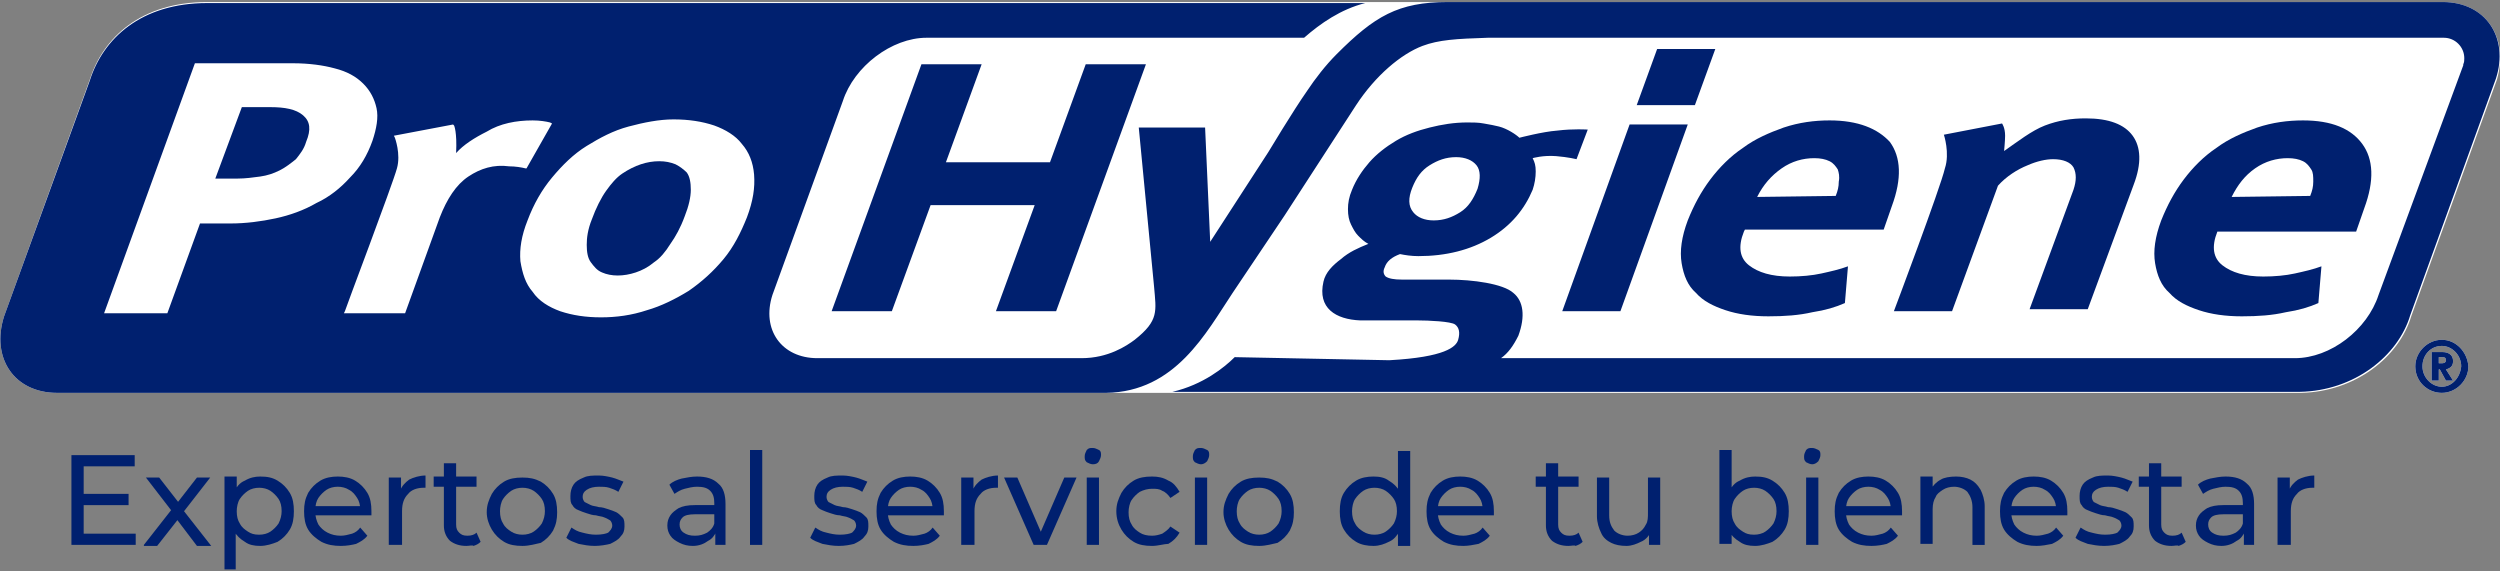 <?xml version="1.0" encoding="utf-8"?>
<!-- Generator: Adobe Illustrator 28.1.0, SVG Export Plug-In . SVG Version: 6.00 Build 0)  -->
<svg version="1.1" id="Capa_1" xmlns="http://www.w3.org/2000/svg" xmlns:xlink="http://www.w3.org/1999/xlink" x="0px" y="0px"
	 width="245" height="56" viewBox="0 0 245 56" style="enable-background:new 0 0 245 56;" xml:space="preserve">
<rect x="0" y="0" width="245" height="56" fill="#808080" stroke="none"/>
<style type="text/css">
	.st0{fill:#FFFFFF;}
	.st1{fill:#00206F;}
</style>
<g>
	<g>
		<g>
			<path class="st0" d="M239.4,0.2c0,0-92.3,0-97.5,0c-0.3,0-0.6,0-0.9,0l-7.3,0c0,0,0.1,0,0.1,0H20.3c-6.5,0-10.2,3.5-11.5,7.6
				L0.4,31c-1.3,4.1,1,7.5,5.2,7.5l102.8,0c0.2,0,0.3,0,0.5,0l6.2,0c0,0-0.1,0-0.1,0h18.6c0.1,0,0.3,0,0.4,0c0.2,0,0.4,0,0.7,0h90.8
				c5.3-0.1,9.6-3.5,10.8-7.5l8.4-23.2C245.9,3.7,243.6,0.2,239.4,0.2z"/>
			<path class="st0" d="M240.4,35.4c0-0.9-0.9-0.9-1.1-0.9h-1v2.8h0.7v-1.1h0.1l0.6,1.1h0.7l-0.7-1.1
				C240.1,36.1,240.4,35.9,240.4,35.4z M239.3,35.6H239v-0.6h0.3c0.2,0,0.4,0,0.4,0.3C239.7,35.6,239.4,35.6,239.3,35.6z"/>
			<path class="st0" d="M239.3,33.3c-1.4,0-2.6,1.2-2.6,2.6c0,1.5,1.2,2.6,2.6,2.6c1.4,0,2.6-1.2,2.6-2.6
				C241.8,34.5,240.7,33.3,239.3,33.3z M239.3,37.9c-1,0-1.9-0.9-1.9-2c0-1.1,0.8-2,1.9-2c1,0,1.9,0.9,1.9,2
				C241.1,37,240.3,37.9,239.3,37.9z"/>
		</g>
		<g>
			<polygon class="st1" points="103.5,30.5 112.3,6.3 106.4,6.3 102.9,15.9 92.7,15.9 96.2,6.3 90.3,6.3 81.5,30.5 87.4,30.5
				91.2,20.1 101.4,20.1 97.6,30.5 			"/>
			<path class="st1" d="M239.4,0.2c0,0-92.3,0-97.5,0c-4.9,0-7.2,1.4-10.9,5.1c-1.1,1.1-2.1,2.4-2.9,3.6c-1.4,2-3.8,6-3.8,6
				l-5.7,8.8l-0.5-11.2h-6.5l1.5,15.6c0.2,2.4,0.5,3.3-1.9,5.2c-0.8,0.6-2.6,1.8-5.2,1.8H80.1c-3.5,0-5.5-2.8-4.4-6.2l6.9-19
				c1.1-3.4,4.8-6.2,8.2-6.2h37c1.6-1.4,3.6-2.8,6-3.4H20.3c-6.5,0-10.2,3.5-11.5,7.6L0.4,31c-1.3,4.1,1,7.5,5.2,7.5l102.8,0
				c6.8-0.1,9.8-5.9,12.4-9.8l5.1-7.6h0l7-10.8c1.9-2.9,4.4-5,6.5-5.8c1.6-0.6,3.3-0.7,6.4-0.8l88.1,0c0.2,0,0.4,0,0.6,0h5
				c1.1,0,2,0.9,2,2c0,0.2,0,0.4-0.1,0.6l0,0.1l-8.3,22.5c-1.1,3.4-4.7,6.2-8.2,6.2h-77.8c0.7-0.5,1.2-1.2,1.7-2.2
				c0.7-1.9,0.5-3.4-0.5-4.2c-1-0.9-4-1.3-6.3-1.3h-4.6c-0.8,0-1.3-0.1-1.6-0.3c-0.2-0.2-0.3-0.5-0.1-0.9c0.2-0.6,0.7-1,1.5-1.3
				c0.5,0.1,1.1,0.2,1.8,0.2c2.7,0,5.1-0.6,7.1-1.8c2-1.2,3.3-2.8,4.1-4.7c0.2-0.6,0.3-1.2,0.3-1.8c0-0.6-0.1-0.9-0.3-1.3
				c0,0,1-0.3,2.3-0.2c1.2,0.1,2,0.3,2,0.3l1.1-2.9c0,0-1.4-0.1-3,0.1c-1.4,0.1-3.7,0.7-3.7,0.7c-0.3-0.3-1.2-0.9-2-1.1
				c-0.4-0.1-0.9-0.2-1.5-0.3c-0.5-0.1-1.1-0.1-1.6-0.1c-1.3,0-2.5,0.2-3.7,0.5c-1.2,0.3-2.3,0.7-3.3,1.3c-1,0.6-1.9,1.3-2.6,2.1
				c-0.7,0.8-1.3,1.7-1.7,2.7c-0.3,0.7-0.4,1.3-0.4,1.9c0,0.6,0.1,1.1,0.3,1.5c0.2,0.4,0.4,0.8,0.7,1.1c0.3,0.3,0.6,0.6,1,0.8
				c-1,0.4-1.9,0.8-2.7,1.5c-0.8,0.6-1.5,1.3-1.7,2.2c-0.6,2.6,1.2,3.7,3.6,3.8h5.6c1.1,0,3.3,0.1,3.7,0.4c0.4,0.3,0.5,0.8,0.3,1.5
				c-0.2,0.7-1.3,1.7-6.7,2h-0.2L121,35c-1,1-3.1,2.7-6.1,3.4h18.6c0.1,0,0.3,0,0.4,0c0.2,0,0.4,0,0.7,0h90.8
				c5.3-0.1,9.6-3.5,10.8-7.5l8.4-23.2C245.9,3.7,243.6,0.2,239.4,0.2z M27,21.4c-1.4,0.3-2.9,0.5-4.4,0.5h-3l-3.2,8.8h-6.2
				l8.9-24.5h9.6c1.6,0,3,0.2,4.1,0.5C34,7,34.9,7.5,35.6,8.2c0.7,0.7,1.1,1.5,1.3,2.4c0.2,0.9,0,2-0.4,3.2
				c-0.5,1.4-1.2,2.6-2.2,3.6c-0.9,1-2,1.9-3.3,2.5C29.8,20.6,28.4,21.1,27,21.4z M45.9,17.3c-1.2,0.8-2.1,2.2-2.8,4l-3.4,9.4h-6
				l0.1-0.2c0-0.1,4.7-12.5,5.1-14c0.4-1.4-0.2-3-0.2-3l-0.1-0.2l5.8-1.1l0.1,0.1c0,0,0.3,0.6,0.2,2.7c0.7-0.8,1.8-1.5,3-2.1
				c1.3-0.8,2.9-1.1,4.5-1.1c0.7,0,1.3,0.1,1.7,0.2l0.2,0.1l-2.5,4.4l-0.1,0c-0.4-0.1-1-0.2-1.6-0.2C48.4,16.1,47.1,16.5,45.9,17.3z
				 M73.2,21.3c-0.6,1.5-1.3,2.9-2.3,4.1c-1,1.2-2.1,2.2-3.4,3.1c-1.3,0.8-2.7,1.5-4.1,1.9c-1.5,0.5-3,0.7-4.5,0.7
				c-1.5,0-2.8-0.2-4-0.6c-1.1-0.4-2.1-1-2.7-1.9c-0.7-0.8-1-1.8-1.2-3c-0.1-1.2,0.1-2.5,0.7-4c0.6-1.6,1.4-3,2.4-4.2
				c1-1.2,2.1-2.3,3.4-3.1c1.3-0.8,2.6-1.5,4.1-1.9c1.5-0.4,3-0.7,4.4-0.7c1.5,0,2.8,0.2,4,0.6c1.1,0.4,2.1,1,2.7,1.8
				c0.7,0.8,1.1,1.8,1.2,3v0C74,18.4,73.8,19.7,73.2,21.3z M138.4,18.4c0.4-1,0.9-1.7,1.7-2.2c0.8-0.5,1.6-0.8,2.6-0.8
				c0.9,0,1.6,0.3,2,0.8c0.4,0.5,0.4,1.3,0.1,2.3c-0.4,1-0.9,1.8-1.7,2.3c-0.8,0.5-1.6,0.8-2.6,0.8c-0.9,0-1.6-0.3-2-0.8
				C138,20.2,138,19.4,138.4,18.4z"/>
			<path class="st1" d="M29.7,11.3c-0.7-0.6-1.8-0.8-3.2-0.8h-2.8l-2.6,7h2.2c0.7,0,1.5-0.1,2.2-0.2c0.7-0.1,1.3-0.3,1.9-0.6
				c0.6-0.3,1.1-0.7,1.6-1.1c0.4-0.5,0.8-1,1-1.7C30.5,12.7,30.4,11.9,29.7,11.3z"/>
			<path class="st1" d="M66.2,16.1c-0.5-0.2-1-0.3-1.6-0.3c-0.6,0-1.2,0.1-1.8,0.3c-0.6,0.2-1.2,0.5-1.8,0.9c-0.6,0.4-1.1,1-1.6,1.7
				c-0.5,0.7-1,1.7-1.4,2.8c-0.4,1-0.5,1.8-0.5,2.5c0,0.7,0.1,1.3,0.4,1.7c0.3,0.4,0.6,0.8,1.1,1c0.9,0.4,2.1,0.4,3.3,0
				c0.6-0.2,1.2-0.5,1.8-1c0.6-0.4,1.1-1,1.6-1.8c0.5-0.7,1-1.6,1.4-2.7c0.4-1,0.6-1.9,0.6-2.6c0-0.7-0.1-1.3-0.4-1.7
				C67,16.6,66.6,16.3,66.2,16.1z"/>
			<polygon class="st1" points="153.1,30.5 158.8,30.5 165.4,12.2 159.7,12.2 			"/>
			<polygon class="st1" points="160.4,10.3 166.1,10.3 168.1,4.8 162.4,4.8 			"/>
			<path class="st1" d="M179.3,11.8c-1.5,0-3,0.2-4.5,0.7c-1.4,0.5-2.8,1.1-4,2c-1.2,0.8-2.3,1.9-3.2,3.1c-0.9,1.2-1.6,2.5-2.2,4
				c-0.6,1.6-0.8,3-0.6,4.2c0.2,1.2,0.6,2.2,1.4,2.9c0.7,0.8,1.7,1.3,2.9,1.7c1.2,0.4,2.6,0.6,4.2,0.6c1.6,0,3-0.1,4.3-0.4
				c1.3-0.2,2.3-0.5,3.2-0.9l0.3-3.6c-0.8,0.3-1.7,0.5-2.6,0.7c-0.9,0.2-2,0.3-3.1,0.3c-1.8,0-3.1-0.4-4-1.1
				c-0.9-0.7-1.1-1.8-0.5-3.3l0.1-0.2h13.6l0.8-2.3c1-2.7,0.9-4.8-0.2-6.3C184,12.6,182.1,11.8,179.3,11.8z M180.2,17.8
				c0,0.5-0.1,0.9-0.3,1.4l-7.7,0.1c0.6-1.2,1.4-2.1,2.4-2.8c1-0.7,2.1-1,3.2-1c0.6,0,1.1,0.1,1.5,0.3c0.4,0.2,0.6,0.5,0.8,0.8
				C180.2,16.9,180.3,17.3,180.2,17.8z"/>
			<path class="st1" d="M185.6,30.5h5.7l4.5-12.3c0.8-0.9,1.9-1.6,2.9-2c0.9-0.4,1.8-0.6,2.5-0.6c1,0,1.7,0.3,2,0.8
				c0.3,0.6,0.3,1.3,0,2.2l-4.3,11.7h5.7l4.5-12.2c0.8-2.1,0.7-3.7-0.1-4.8c-0.8-1.1-2.3-1.7-4.6-1.7c-1.4,0-2.7,0.2-4,0.7
				c-1.3,0.5-2.7,1.6-4,2.5c0,0,0.1-1,0.1-1.5c0-0.8-0.3-1.2-0.3-1.2l-5.7,1.1c0,0,0.6,1.8,0.1,3.3
				C190.2,18.3,185.6,30.5,185.6,30.5z"/>
			<path class="st1" d="M217.3,22.7h13.6l0.8-2.3c1-2.7,0.9-4.8-0.2-6.3c-1.1-1.5-3-2.3-5.8-2.3c-1.5,0-3,0.2-4.5,0.7
				c-1.4,0.5-2.8,1.1-4,2c-1.2,0.8-2.3,1.9-3.2,3.1c-0.9,1.2-1.6,2.5-2.2,4c-0.6,1.6-0.8,3-0.6,4.2c0.2,1.2,0.6,2.2,1.4,2.9
				c0.7,0.8,1.7,1.3,2.9,1.7c1.2,0.4,2.6,0.6,4.2,0.6c1.6,0,3-0.1,4.3-0.4c1.3-0.2,2.3-0.5,3.2-0.9l0.3-3.6
				c-0.8,0.3-1.7,0.5-2.6,0.7c-0.9,0.2-2,0.3-3.1,0.3c-1.8,0-3.1-0.4-4-1.1c-0.9-0.7-1.1-1.8-0.5-3.3L217.3,22.7z M221,16.5
				c1-0.7,2.1-1,3.2-1c0.6,0,1.1,0.1,1.5,0.3c0.4,0.2,0.6,0.5,0.8,0.8c0.2,0.3,0.2,0.7,0.2,1.2c0,0.5-0.1,0.9-0.3,1.4l-7.7,0.1
				C219.3,18.1,220,17.2,221,16.5z"/>
			<path class="st1" d="M240.4,35.4c0-0.9-0.9-0.9-1.1-0.9h-1v2.8h0.7v-1.1h0.1l0.6,1.1h0.7l-0.7-1.1
				C240.1,36.1,240.4,35.9,240.4,35.4z M239.3,35.6H239v-0.6h0.3c0.2,0,0.4,0,0.4,0.3C239.7,35.6,239.4,35.6,239.3,35.6z"/>
			<path class="st1" d="M239.3,33.3c-1.4,0-2.6,1.2-2.6,2.6c0,1.5,1.2,2.6,2.6,2.6c1.4,0,2.6-1.2,2.6-2.6
				C241.8,34.5,240.7,33.3,239.3,33.3z M239.3,37.9c-1,0-1.9-0.9-1.9-2c0-1.1,0.8-2,1.9-2c1,0,1.9,0.9,1.9,2
				C241.1,37,240.3,37.9,239.3,37.9z"/>
		</g>
	</g>
	<g>
		<path class="st1" d="M8.2,52.3h5.1v1.1H7v-8.8h6.2v1.1H8.2V52.3z M8.1,48.4h4.5v1.1H8.1V48.4z"/>
		<path class="st1" d="M14.1,53.4l2.9-3.7l0,0.6l-2.7-3.5h1.3l2.1,2.7h-0.5l2.1-2.7h1.3l-2.8,3.6l0-0.6l2.9,3.7h-1.4l-2.2-2.9
			l0.5,0.1l-2.2,2.8H14.1z"/>
		<path class="st1" d="M22,55.8v-9.1h1.2v1.8L23,50.1l0.1,1.5v4.2H22z M25.5,53.5c-0.6,0-1.1-0.1-1.5-0.4c-0.5-0.3-0.8-0.6-1.1-1.1
			c-0.3-0.5-0.4-1.1-0.4-1.9c0-0.8,0.1-1.4,0.4-1.9c0.3-0.5,0.6-0.9,1.1-1.1c0.5-0.3,1-0.4,1.5-0.4c0.7,0,1.2,0.1,1.7,0.4
			c0.5,0.3,0.9,0.7,1.2,1.2c0.3,0.5,0.4,1.1,0.4,1.8c0,0.7-0.1,1.3-0.4,1.8c-0.3,0.5-0.7,0.9-1.2,1.2C26.7,53.3,26.1,53.5,25.5,53.5
			z M25.4,52.4c0.4,0,0.8-0.1,1.1-0.3c0.3-0.2,0.6-0.5,0.8-0.8c0.2-0.4,0.3-0.8,0.3-1.2c0-0.5-0.1-0.9-0.3-1.2
			c-0.2-0.3-0.5-0.6-0.8-0.8c-0.3-0.2-0.7-0.3-1.1-0.3c-0.4,0-0.8,0.1-1.1,0.3c-0.3,0.2-0.6,0.5-0.8,0.8c-0.2,0.3-0.3,0.8-0.3,1.2
			c0,0.5,0.1,0.9,0.3,1.2c0.2,0.4,0.5,0.6,0.8,0.8S24.9,52.4,25.4,52.4z"/>
		<path class="st1" d="M33.4,53.5c-0.7,0-1.3-0.1-1.9-0.4c-0.5-0.3-1-0.7-1.3-1.2c-0.3-0.5-0.4-1.1-0.4-1.8c0-0.7,0.1-1.2,0.4-1.8
			c0.3-0.5,0.7-0.9,1.2-1.2c0.5-0.3,1.1-0.4,1.7-0.4c0.6,0,1.2,0.1,1.7,0.4c0.5,0.3,0.9,0.7,1.2,1.2c0.3,0.5,0.4,1.1,0.4,1.8
			c0,0.1,0,0.1,0,0.2c0,0.1,0,0.1,0,0.2h-5.6v-0.9h5l-0.5,0.3c0-0.4-0.1-0.8-0.3-1.1c-0.2-0.3-0.4-0.6-0.8-0.8
			c-0.3-0.2-0.7-0.3-1.1-0.3c-0.4,0-0.8,0.1-1.1,0.3c-0.3,0.2-0.6,0.5-0.8,0.8c-0.2,0.3-0.3,0.7-0.3,1.2v0.2c0,0.4,0.1,0.8,0.3,1.2
			c0.2,0.3,0.5,0.6,0.9,0.8c0.4,0.2,0.8,0.3,1.3,0.3c0.4,0,0.7-0.1,1.1-0.2c0.3-0.1,0.6-0.3,0.8-0.6l0.7,0.8
			c-0.3,0.4-0.7,0.6-1.1,0.8C34.5,53.4,34,53.5,33.4,53.5z"/>
		<path class="st1" d="M38.1,53.4v-6.6h1.2v1.8l-0.1-0.5c0.2-0.5,0.5-0.8,0.9-1.1c0.4-0.2,1-0.4,1.6-0.4v1.2c0,0-0.1,0-0.1,0
			c0,0-0.1,0-0.1,0c-0.6,0-1.2,0.2-1.5,0.6c-0.4,0.4-0.6,0.9-0.6,1.7v3.3H38.1z"/>
		<path class="st1" d="M42.5,47.7v-1h4.2v1H42.5z M45.7,53.5c-0.7,0-1.2-0.2-1.6-0.5c-0.4-0.4-0.6-0.9-0.6-1.5v-6.1h1.2v6
			c0,0.4,0.1,0.6,0.3,0.8c0.2,0.2,0.4,0.3,0.8,0.3c0.4,0,0.7-0.1,0.9-0.3l0.4,0.9c-0.2,0.2-0.4,0.3-0.7,0.4
			C46.3,53.4,46,53.5,45.7,53.5z"/>
		<path class="st1" d="M51.2,53.5c-0.7,0-1.3-0.1-1.8-0.4c-0.5-0.3-0.9-0.7-1.2-1.2c-0.3-0.5-0.5-1.1-0.5-1.7c0-0.7,0.2-1.2,0.5-1.8
			c0.3-0.5,0.7-0.9,1.2-1.2c0.5-0.3,1.1-0.4,1.8-0.4c0.7,0,1.2,0.1,1.8,0.4c0.5,0.3,0.9,0.7,1.2,1.2c0.3,0.5,0.4,1.1,0.4,1.8
			c0,0.7-0.1,1.2-0.4,1.8c-0.3,0.5-0.7,0.9-1.2,1.2C52.5,53.3,51.9,53.5,51.2,53.5z M51.2,52.4c0.4,0,0.8-0.1,1.1-0.3
			s0.6-0.5,0.8-0.8c0.2-0.4,0.3-0.8,0.3-1.2c0-0.5-0.1-0.9-0.3-1.2c-0.2-0.3-0.5-0.6-0.8-0.8c-0.3-0.2-0.7-0.3-1.1-0.3
			c-0.4,0-0.8,0.1-1.1,0.3c-0.3,0.2-0.6,0.5-0.8,0.8c-0.2,0.3-0.3,0.8-0.3,1.2c0,0.5,0.1,0.9,0.3,1.2c0.2,0.4,0.5,0.6,0.8,0.8
			C50.4,52.3,50.8,52.4,51.2,52.4z"/>
		<path class="st1" d="M58.3,53.5c-0.6,0-1.1-0.1-1.6-0.2c-0.5-0.2-0.9-0.3-1.2-0.6l0.5-1c0.3,0.2,0.6,0.4,1.1,0.5
			c0.4,0.1,0.8,0.2,1.3,0.2c0.6,0,1-0.1,1.2-0.2c0.2-0.2,0.4-0.4,0.4-0.7c0-0.2-0.1-0.4-0.2-0.5c-0.2-0.1-0.3-0.2-0.6-0.3
			c-0.2-0.1-0.5-0.1-0.8-0.2c-0.3,0-0.6-0.1-0.9-0.2c-0.3-0.1-0.6-0.2-0.8-0.3c-0.3-0.1-0.5-0.3-0.6-0.5c-0.2-0.2-0.2-0.5-0.2-0.9
			c0-0.4,0.1-0.8,0.3-1.1c0.2-0.3,0.5-0.5,1-0.7c0.4-0.2,0.9-0.2,1.5-0.2c0.4,0,0.9,0.1,1.3,0.2c0.4,0.1,0.8,0.3,1.1,0.4l-0.5,1
			c-0.3-0.2-0.6-0.3-0.9-0.4c-0.3-0.1-0.7-0.1-1-0.1c-0.5,0-0.9,0.1-1.2,0.3c-0.3,0.2-0.4,0.4-0.4,0.7c0,0.2,0.1,0.4,0.2,0.5
			c0.2,0.1,0.4,0.2,0.6,0.3c0.2,0.1,0.5,0.1,0.8,0.2c0.3,0,0.6,0.1,0.9,0.2c0.3,0.1,0.6,0.2,0.8,0.3c0.2,0.1,0.4,0.3,0.6,0.5
			c0.2,0.2,0.2,0.5,0.2,0.9c0,0.4-0.1,0.7-0.4,1c-0.2,0.3-0.6,0.5-1,0.7C59.4,53.4,58.8,53.5,58.3,53.5z"/>
		<path class="st1" d="M67.9,53.5c-0.5,0-0.9-0.1-1.3-0.3c-0.4-0.2-0.7-0.4-0.9-0.7c-0.2-0.3-0.3-0.6-0.3-1c0-0.4,0.1-0.7,0.3-1
			c0.2-0.3,0.5-0.5,0.8-0.7c0.4-0.2,0.9-0.3,1.6-0.3h2.1v0.9h-2.1c-0.6,0-1,0.1-1.2,0.3c-0.2,0.2-0.3,0.4-0.3,0.7
			c0,0.3,0.1,0.6,0.4,0.8c0.3,0.2,0.6,0.3,1.1,0.3c0.5,0,0.8-0.1,1.2-0.3c0.3-0.2,0.6-0.5,0.7-0.9l0.2,0.8c-0.2,0.4-0.4,0.7-0.8,0.9
			C69,53.3,68.5,53.5,67.9,53.5z M70.1,53.4V52L70,51.7v-2.4c0-0.5-0.1-0.9-0.4-1.2c-0.3-0.3-0.7-0.4-1.3-0.4
			c-0.4,0-0.8,0.1-1.2,0.2c-0.4,0.1-0.7,0.3-1,0.5l-0.5-0.9c0.3-0.3,0.8-0.5,1.2-0.6c0.5-0.1,1-0.2,1.5-0.2c0.9,0,1.6,0.2,2.1,0.7
			c0.5,0.4,0.7,1.1,0.7,2v4H70.1z"/>
		<path class="st1" d="M73.5,53.4v-9.3h1.2v9.3H73.5z"/>
		<path class="st1" d="M82.2,53.5c-0.6,0-1.1-0.1-1.6-0.2c-0.5-0.2-0.9-0.3-1.2-0.6l0.5-1c0.3,0.2,0.6,0.4,1.1,0.5
			c0.4,0.1,0.8,0.2,1.3,0.2c0.6,0,1-0.1,1.2-0.2c0.2-0.2,0.4-0.4,0.4-0.7c0-0.2-0.1-0.4-0.2-0.5c-0.2-0.1-0.3-0.2-0.6-0.3
			c-0.2-0.1-0.5-0.1-0.8-0.2c-0.3,0-0.6-0.1-0.9-0.2c-0.3-0.1-0.6-0.2-0.8-0.3c-0.3-0.1-0.5-0.3-0.6-0.5c-0.2-0.2-0.2-0.5-0.2-0.9
			c0-0.4,0.1-0.8,0.3-1.1c0.2-0.3,0.5-0.5,1-0.7c0.4-0.2,0.9-0.2,1.5-0.2c0.4,0,0.9,0.1,1.3,0.2c0.4,0.1,0.8,0.3,1.1,0.4l-0.5,1
			c-0.3-0.2-0.6-0.3-0.9-0.4c-0.3-0.1-0.7-0.1-1-0.1c-0.5,0-0.9,0.1-1.2,0.3c-0.3,0.2-0.4,0.4-0.4,0.7c0,0.2,0.1,0.4,0.2,0.5
			c0.2,0.1,0.4,0.2,0.6,0.3c0.2,0.1,0.5,0.1,0.8,0.2c0.3,0,0.6,0.1,0.9,0.2c0.3,0.1,0.6,0.2,0.8,0.3c0.2,0.1,0.4,0.3,0.6,0.5
			c0.2,0.2,0.2,0.5,0.2,0.9c0,0.4-0.1,0.7-0.4,1c-0.2,0.3-0.6,0.5-1,0.7C83.3,53.4,82.8,53.5,82.2,53.5z"/>
		<path class="st1" d="M89.5,53.5c-0.7,0-1.3-0.1-1.9-0.4c-0.5-0.3-1-0.7-1.3-1.2c-0.3-0.5-0.4-1.1-0.4-1.8c0-0.7,0.1-1.2,0.4-1.8
			c0.3-0.5,0.7-0.9,1.2-1.2c0.5-0.3,1.1-0.4,1.7-0.4c0.6,0,1.2,0.1,1.7,0.4c0.5,0.3,0.9,0.7,1.2,1.2c0.3,0.5,0.4,1.1,0.4,1.8
			c0,0.1,0,0.1,0,0.2c0,0.1,0,0.1,0,0.2h-5.6v-0.9h5l-0.5,0.3c0-0.4-0.1-0.8-0.3-1.1c-0.2-0.3-0.4-0.6-0.8-0.8
			c-0.3-0.2-0.7-0.3-1.1-0.3c-0.4,0-0.8,0.1-1.1,0.3c-0.3,0.2-0.6,0.5-0.8,0.8c-0.2,0.3-0.3,0.7-0.3,1.2v0.2c0,0.4,0.1,0.8,0.3,1.2
			c0.2,0.3,0.5,0.6,0.9,0.8c0.4,0.2,0.8,0.3,1.3,0.3c0.4,0,0.7-0.1,1.1-0.2c0.3-0.1,0.6-0.3,0.8-0.6l0.7,0.8
			c-0.3,0.4-0.7,0.6-1.1,0.8C90.6,53.4,90.1,53.5,89.5,53.5z"/>
		<path class="st1" d="M94.2,53.4v-6.6h1.2v1.8l-0.1-0.5c0.2-0.5,0.5-0.8,0.9-1.1c0.4-0.2,1-0.4,1.6-0.4v1.2c-0.1,0-0.1,0-0.1,0
			s-0.1,0-0.1,0c-0.6,0-1.2,0.2-1.5,0.6c-0.4,0.4-0.6,0.9-0.6,1.7v3.3H94.2z"/>
		<path class="st1" d="M101.3,53.4l-2.9-6.6h1.3l2.6,6h-0.6l2.6-6h1.2l-2.9,6.6H101.3z"/>
		<path class="st1" d="M107.1,45.5c-0.2,0-0.4-0.1-0.6-0.2c-0.2-0.2-0.2-0.3-0.2-0.6c0-0.2,0.1-0.4,0.2-0.6c0.2-0.2,0.3-0.2,0.6-0.2
			c0.2,0,0.4,0.1,0.6,0.2c0.2,0.1,0.2,0.3,0.2,0.5c0,0.2-0.1,0.4-0.2,0.6C107.6,45.4,107.4,45.5,107.1,45.5z M106.5,53.4v-6.6h1.2
			v6.6H106.5z"/>
		<path class="st1" d="M112.9,53.5c-0.7,0-1.3-0.1-1.8-0.4c-0.5-0.3-0.9-0.7-1.2-1.2c-0.3-0.5-0.5-1.1-0.5-1.8
			c0-0.7,0.2-1.2,0.5-1.8c0.3-0.5,0.7-0.9,1.2-1.2c0.5-0.3,1.1-0.4,1.8-0.4c0.6,0,1.1,0.1,1.6,0.4c0.5,0.2,0.8,0.6,1.1,1.1l-0.9,0.6
			c-0.2-0.3-0.5-0.6-0.8-0.7c-0.3-0.2-0.6-0.2-1-0.2c-0.4,0-0.8,0.1-1.2,0.3c-0.3,0.2-0.6,0.5-0.8,0.8c-0.2,0.3-0.3,0.8-0.3,1.2
			c0,0.5,0.1,0.9,0.3,1.2c0.2,0.4,0.5,0.6,0.8,0.8c0.3,0.2,0.7,0.3,1.2,0.3c0.4,0,0.7-0.1,1-0.2c0.3-0.2,0.6-0.4,0.8-0.7l0.9,0.6
			c-0.3,0.5-0.6,0.8-1.1,1.1C114.1,53.3,113.5,53.5,112.9,53.5z"/>
		<path class="st1" d="M117.7,45.5c-0.2,0-0.4-0.1-0.6-0.2c-0.2-0.2-0.2-0.3-0.2-0.6c0-0.2,0.1-0.4,0.2-0.6c0.2-0.2,0.3-0.2,0.6-0.2
			c0.2,0,0.4,0.1,0.6,0.2c0.2,0.1,0.2,0.3,0.2,0.5c0,0.2-0.1,0.4-0.2,0.6C118.1,45.4,117.9,45.5,117.7,45.5z M117.1,53.4v-6.6h1.2
			v6.6H117.1z"/>
		<path class="st1" d="M123.4,53.5c-0.7,0-1.3-0.1-1.8-0.4c-0.5-0.3-0.9-0.7-1.2-1.2c-0.3-0.5-0.5-1.1-0.5-1.7
			c0-0.7,0.2-1.2,0.5-1.8c0.3-0.5,0.7-0.9,1.2-1.2c0.5-0.3,1.1-0.4,1.8-0.4c0.7,0,1.2,0.1,1.8,0.4c0.5,0.3,0.9,0.7,1.2,1.2
			c0.3,0.5,0.4,1.1,0.4,1.8c0,0.7-0.1,1.2-0.4,1.8c-0.3,0.5-0.7,0.9-1.2,1.2C124.7,53.3,124.1,53.5,123.4,53.5z M123.4,52.4
			c0.4,0,0.8-0.1,1.1-0.3c0.3-0.2,0.6-0.5,0.8-0.8c0.2-0.4,0.3-0.8,0.3-1.2c0-0.5-0.1-0.9-0.3-1.2c-0.2-0.3-0.5-0.6-0.8-0.8
			c-0.3-0.2-0.7-0.3-1.1-0.3s-0.8,0.1-1.1,0.3c-0.3,0.2-0.6,0.5-0.8,0.8c-0.2,0.3-0.3,0.8-0.3,1.2c0,0.5,0.1,0.9,0.3,1.2
			c0.2,0.4,0.5,0.6,0.8,0.8S123,52.4,123.4,52.4z"/>
		<path class="st1" d="M134.6,53.5c-0.6,0-1.2-0.1-1.7-0.4c-0.5-0.3-0.9-0.7-1.2-1.2c-0.3-0.5-0.4-1.1-0.4-1.8
			c0-0.7,0.1-1.3,0.4-1.8c0.3-0.5,0.7-0.9,1.2-1.2c0.5-0.3,1.1-0.4,1.7-0.4c0.6,0,1.1,0.1,1.5,0.4c0.5,0.3,0.8,0.6,1.1,1.1
			c0.3,0.5,0.4,1.1,0.4,1.9c0,0.8-0.1,1.4-0.4,1.9c-0.3,0.5-0.6,0.9-1.1,1.1C135.7,53.3,135.2,53.5,134.6,53.5z M134.7,52.4
			c0.4,0,0.8-0.1,1.1-0.3s0.6-0.5,0.8-0.8c0.2-0.4,0.3-0.8,0.3-1.2c0-0.5-0.1-0.9-0.3-1.2c-0.2-0.3-0.5-0.6-0.8-0.8
			c-0.3-0.2-0.7-0.3-1.1-0.3c-0.4,0-0.8,0.1-1.1,0.3c-0.3,0.2-0.6,0.5-0.8,0.8c-0.2,0.3-0.3,0.8-0.3,1.2c0,0.5,0.1,0.9,0.3,1.2
			c0.2,0.4,0.5,0.6,0.8,0.8C133.9,52.3,134.3,52.4,134.7,52.4z M137,53.4v-1.8l0.1-1.5l-0.1-1.5v-4.4h1.2v9.3H137z"/>
		<path class="st1" d="M143.4,53.5c-0.7,0-1.3-0.1-1.9-0.4c-0.5-0.3-1-0.7-1.3-1.2c-0.3-0.5-0.4-1.1-0.4-1.8c0-0.7,0.1-1.2,0.4-1.8
			c0.3-0.5,0.7-0.9,1.2-1.2c0.5-0.3,1.1-0.4,1.7-0.4c0.6,0,1.2,0.1,1.7,0.4c0.5,0.3,0.9,0.7,1.2,1.2c0.3,0.5,0.4,1.1,0.4,1.8
			c0,0.1,0,0.1,0,0.2c0,0.1,0,0.1,0,0.2h-5.6v-0.9h5l-0.5,0.3c0-0.4-0.1-0.8-0.3-1.1c-0.2-0.3-0.4-0.6-0.8-0.8
			c-0.3-0.2-0.7-0.3-1.1-0.3c-0.4,0-0.8,0.1-1.1,0.3c-0.3,0.2-0.6,0.5-0.8,0.8c-0.2,0.3-0.3,0.7-0.3,1.2v0.2c0,0.4,0.1,0.8,0.3,1.2
			c0.2,0.3,0.5,0.6,0.9,0.8c0.4,0.2,0.8,0.3,1.3,0.3c0.4,0,0.7-0.1,1.1-0.2c0.3-0.1,0.6-0.3,0.8-0.6l0.7,0.8
			c-0.3,0.4-0.7,0.6-1.1,0.8C144.4,53.4,143.9,53.5,143.4,53.5z"/>
		<path class="st1" d="M150.5,47.7v-1h4.2v1H150.5z M153.7,53.5c-0.7,0-1.2-0.2-1.6-0.5c-0.4-0.4-0.6-0.9-0.6-1.5v-6.1h1.2v6
			c0,0.4,0.1,0.6,0.3,0.8c0.2,0.2,0.4,0.3,0.8,0.3c0.4,0,0.7-0.1,0.9-0.3l0.4,0.9c-0.2,0.2-0.4,0.3-0.7,0.4
			C154.3,53.4,154,53.5,153.7,53.5z"/>
		<path class="st1" d="M159.4,53.5c-0.6,0-1.1-0.1-1.5-0.3c-0.4-0.2-0.8-0.5-1-1c-0.2-0.4-0.4-1-0.4-1.6v-3.8h1.2v3.7
			c0,0.7,0.2,1.1,0.5,1.5c0.3,0.3,0.8,0.5,1.3,0.5c0.4,0,0.8-0.1,1.1-0.3c0.3-0.2,0.5-0.4,0.7-0.8c0.2-0.3,0.2-0.7,0.2-1.2v-3.4h1.2
			v6.6h-1.1v-1.8l0.2,0.5c-0.2,0.4-0.5,0.8-1,1C160.4,53.3,159.9,53.5,159.4,53.5z"/>
		<path class="st1" d="M168.5,53.4v-9.3h1.2v4.4l-0.1,1.5l0.1,1.5v1.8H168.5z M172,53.5c-0.6,0-1.1-0.1-1.5-0.4
			c-0.5-0.3-0.8-0.6-1.1-1.1c-0.3-0.5-0.4-1.1-0.4-1.9c0-0.8,0.1-1.4,0.4-1.9c0.3-0.5,0.6-0.9,1.1-1.1c0.5-0.3,1-0.4,1.5-0.4
			c0.7,0,1.2,0.1,1.7,0.4c0.5,0.3,0.9,0.7,1.2,1.2c0.3,0.5,0.4,1.1,0.4,1.8c0,0.7-0.1,1.3-0.4,1.8c-0.3,0.5-0.7,0.9-1.2,1.2
			C173.2,53.3,172.6,53.5,172,53.5z M171.9,52.4c0.4,0,0.8-0.1,1.1-0.3s0.6-0.5,0.8-0.8c0.2-0.4,0.3-0.8,0.3-1.2
			c0-0.5-0.1-0.9-0.3-1.2c-0.2-0.3-0.5-0.6-0.8-0.8c-0.3-0.2-0.7-0.3-1.1-0.3c-0.4,0-0.8,0.1-1.1,0.3c-0.3,0.2-0.6,0.5-0.8,0.8
			c-0.2,0.3-0.3,0.8-0.3,1.2c0,0.5,0.1,0.9,0.3,1.2c0.2,0.4,0.5,0.6,0.8,0.8S171.4,52.4,171.9,52.4z"/>
		<path class="st1" d="M177.6,45.5c-0.2,0-0.4-0.1-0.6-0.2c-0.2-0.2-0.2-0.3-0.2-0.6c0-0.2,0.1-0.4,0.2-0.6c0.2-0.2,0.3-0.2,0.6-0.2
			c0.2,0,0.4,0.1,0.6,0.2c0.2,0.1,0.2,0.3,0.2,0.5c0,0.2-0.1,0.4-0.2,0.6C178,45.4,177.8,45.5,177.6,45.5z M177,53.4v-6.6h1.2v6.6
			H177z"/>
		<path class="st1" d="M183.4,53.5c-0.7,0-1.3-0.1-1.9-0.4c-0.5-0.3-1-0.7-1.3-1.2c-0.3-0.5-0.4-1.1-0.4-1.8c0-0.7,0.1-1.2,0.4-1.8
			c0.3-0.5,0.7-0.9,1.2-1.2c0.5-0.3,1.1-0.4,1.7-0.4c0.6,0,1.2,0.1,1.7,0.4c0.5,0.3,0.9,0.7,1.2,1.2c0.3,0.5,0.4,1.1,0.4,1.8
			c0,0.1,0,0.1,0,0.2c0,0.1,0,0.1,0,0.2h-5.6v-0.9h5l-0.5,0.3c0-0.4-0.1-0.8-0.3-1.1c-0.2-0.3-0.4-0.6-0.8-0.8
			c-0.3-0.2-0.7-0.3-1.1-0.3c-0.4,0-0.8,0.1-1.1,0.3c-0.3,0.2-0.6,0.5-0.8,0.8c-0.2,0.3-0.3,0.7-0.3,1.2v0.2c0,0.4,0.1,0.8,0.3,1.2
			c0.2,0.3,0.5,0.6,0.9,0.8c0.4,0.2,0.8,0.3,1.3,0.3c0.4,0,0.7-0.1,1.1-0.2c0.3-0.1,0.6-0.3,0.8-0.6l0.7,0.8
			c-0.3,0.4-0.7,0.6-1.1,0.8C184.5,53.4,184,53.5,183.4,53.5z"/>
		<path class="st1" d="M191.7,46.7c0.5,0,1,0.1,1.4,0.3c0.4,0.2,0.7,0.5,1,1c0.2,0.4,0.4,1,0.4,1.6v3.8h-1.2v-3.7
			c0-0.6-0.2-1.1-0.5-1.5c-0.3-0.3-0.8-0.5-1.3-0.5c-0.4,0-0.8,0.1-1.1,0.3c-0.3,0.2-0.6,0.4-0.7,0.7c-0.2,0.3-0.3,0.7-0.3,1.2v3.4
			h-1.2v-6.6h1.2v1.8l-0.2-0.5c0.2-0.4,0.6-0.8,1-1C190.5,46.8,191.1,46.7,191.7,46.7z"/>
		<path class="st1" d="M199.6,53.5c-0.7,0-1.3-0.1-1.9-0.4c-0.5-0.3-1-0.7-1.3-1.2c-0.3-0.5-0.4-1.1-0.4-1.8c0-0.7,0.1-1.2,0.4-1.8
			c0.3-0.5,0.7-0.9,1.2-1.2c0.5-0.3,1.1-0.4,1.7-0.4c0.6,0,1.2,0.1,1.7,0.4c0.5,0.3,0.9,0.7,1.2,1.2c0.3,0.5,0.4,1.1,0.4,1.8
			c0,0.1,0,0.1,0,0.2c0,0.1,0,0.1,0,0.2H197v-0.9h5l-0.5,0.3c0-0.4-0.1-0.8-0.3-1.1c-0.2-0.3-0.4-0.6-0.8-0.8
			c-0.3-0.2-0.7-0.3-1.1-0.3c-0.4,0-0.8,0.1-1.1,0.3c-0.3,0.2-0.6,0.5-0.8,0.8c-0.2,0.3-0.3,0.7-0.3,1.2v0.2c0,0.4,0.1,0.8,0.3,1.2
			c0.2,0.3,0.5,0.6,0.9,0.8c0.4,0.2,0.8,0.3,1.3,0.3c0.4,0,0.7-0.1,1.1-0.2c0.3-0.1,0.6-0.3,0.8-0.6l0.7,0.8
			c-0.3,0.4-0.7,0.6-1.1,0.8C200.6,53.4,200.1,53.5,199.6,53.5z"/>
		<path class="st1" d="M206.2,53.5c-0.6,0-1.1-0.1-1.6-0.2c-0.5-0.2-0.9-0.3-1.2-0.6l0.5-1c0.3,0.2,0.6,0.4,1.1,0.5
			c0.4,0.1,0.8,0.2,1.3,0.2c0.6,0,1-0.1,1.2-0.2c0.2-0.2,0.4-0.4,0.4-0.7c0-0.2-0.1-0.4-0.2-0.5c-0.2-0.1-0.3-0.2-0.6-0.3
			c-0.2-0.1-0.5-0.1-0.8-0.2c-0.3,0-0.6-0.1-0.9-0.2c-0.3-0.1-0.6-0.2-0.8-0.3c-0.3-0.1-0.5-0.3-0.6-0.5c-0.2-0.2-0.2-0.5-0.2-0.9
			c0-0.4,0.1-0.8,0.3-1.1c0.2-0.3,0.5-0.5,1-0.7c0.4-0.2,0.9-0.2,1.5-0.2c0.4,0,0.9,0.1,1.3,0.2c0.4,0.1,0.8,0.3,1.1,0.4l-0.5,1
			c-0.3-0.2-0.6-0.3-0.9-0.4c-0.3-0.1-0.7-0.1-1-0.1c-0.5,0-0.9,0.1-1.2,0.3c-0.3,0.2-0.4,0.4-0.4,0.7c0,0.2,0.1,0.4,0.2,0.5
			c0.2,0.1,0.4,0.2,0.6,0.3c0.2,0.1,0.5,0.1,0.8,0.2c0.3,0,0.6,0.1,0.9,0.2c0.3,0.1,0.6,0.2,0.8,0.3c0.2,0.1,0.4,0.3,0.6,0.5
			c0.2,0.2,0.2,0.5,0.2,0.9c0,0.4-0.1,0.7-0.4,1c-0.2,0.3-0.6,0.5-1,0.7C207.3,53.4,206.8,53.5,206.2,53.5z"/>
		<path class="st1" d="M209.6,47.7v-1h4.2v1H209.6z M212.8,53.5c-0.7,0-1.2-0.2-1.6-0.5c-0.4-0.4-0.6-0.9-0.6-1.5v-6.1h1.2v6
			c0,0.4,0.1,0.6,0.3,0.8c0.2,0.2,0.4,0.3,0.8,0.3c0.4,0,0.7-0.1,0.9-0.3l0.4,0.9c-0.2,0.2-0.4,0.3-0.7,0.4
			C213.4,53.4,213.1,53.5,212.8,53.5z"/>
		<path class="st1" d="M217.7,53.5c-0.5,0-0.9-0.1-1.3-0.3c-0.4-0.2-0.7-0.4-0.9-0.7c-0.2-0.3-0.3-0.6-0.3-1c0-0.4,0.1-0.7,0.3-1
			c0.2-0.3,0.5-0.5,0.8-0.7c0.4-0.2,0.9-0.3,1.6-0.3h2.1v0.9h-2.1c-0.6,0-1,0.1-1.2,0.3c-0.2,0.2-0.3,0.4-0.3,0.7
			c0,0.3,0.1,0.6,0.4,0.8c0.3,0.2,0.6,0.3,1.1,0.3c0.5,0,0.8-0.1,1.2-0.3c0.3-0.2,0.6-0.5,0.7-0.9l0.2,0.8c-0.2,0.4-0.4,0.7-0.8,0.9
			C218.8,53.3,218.3,53.5,217.7,53.5z M219.9,53.4V52l-0.1-0.3v-2.4c0-0.5-0.1-0.9-0.4-1.2c-0.3-0.3-0.7-0.4-1.3-0.4
			c-0.4,0-0.8,0.1-1.2,0.2c-0.4,0.1-0.7,0.3-1,0.5l-0.5-0.9c0.3-0.3,0.8-0.5,1.2-0.6c0.5-0.1,1-0.2,1.5-0.2c0.9,0,1.6,0.2,2.1,0.7
			c0.5,0.4,0.7,1.1,0.7,2v4H219.9z"/>
		<path class="st1" d="M223.2,53.4v-6.6h1.2v1.8l-0.1-0.5c0.2-0.5,0.5-0.8,0.9-1.1c0.4-0.2,1-0.4,1.6-0.4v1.2c-0.1,0-0.1,0-0.1,0
			c0,0-0.1,0-0.1,0c-0.6,0-1.2,0.2-1.5,0.6c-0.4,0.4-0.6,0.9-0.6,1.7v3.3H223.2z"/>
	</g>
</g>
</svg>
